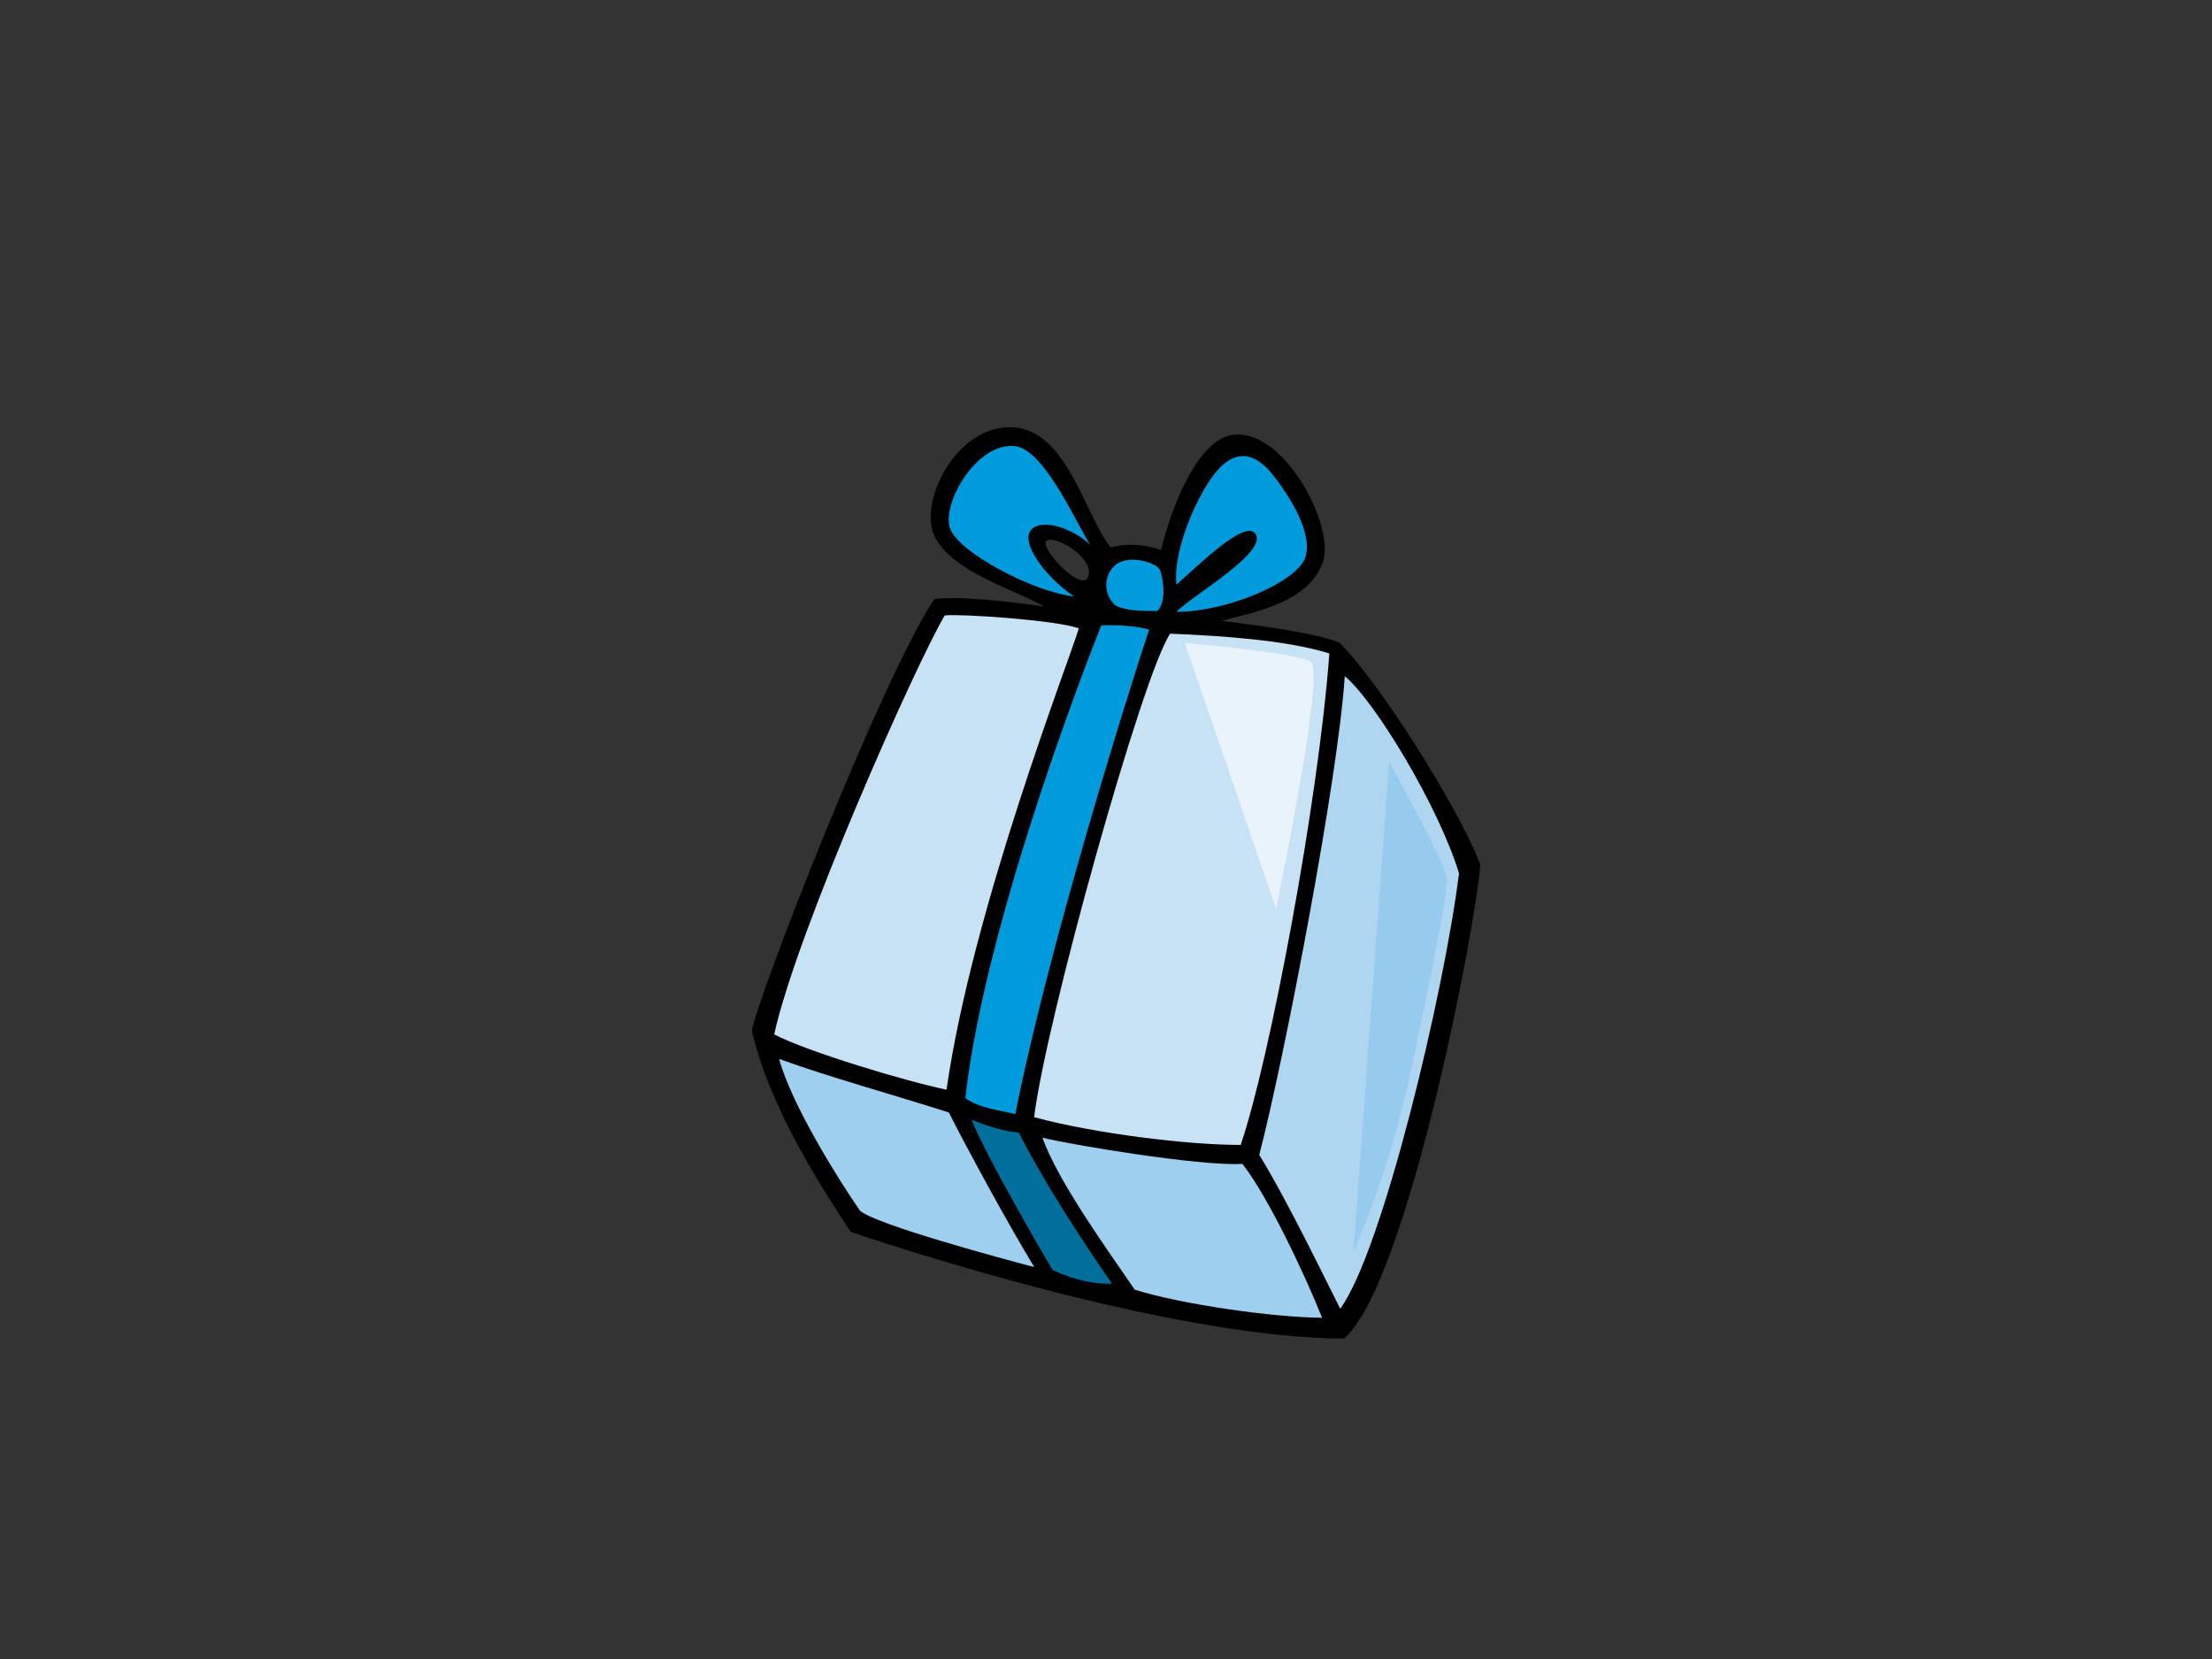 <?xml version="1.0" encoding="utf-8"?>
<!-- Generator: Adobe Illustrator 17.0.0, SVG Export Plug-In . SVG Version: 6.00 Build 0)  -->
<!DOCTYPE svg PUBLIC "-//W3C//DTD SVG 1.1//EN" "http://www.w3.org/Graphics/SVG/1.1/DTD/svg11.dtd">
<svg version="1.1" id="Layer_1" xmlns="http://www.w3.org/2000/svg" xmlns:xlink="http://www.w3.org/1999/xlink" x="0px" y="0px"
	 width="800px" height="600px" viewBox="0 0 800 600" enable-background="new 0 0 800 600" xml:space="preserve">
<rect x="0" y="0" width="800" height="600" fill="#333333" stroke="none"/>
<g>
	<path fill-rule="evenodd" clip-rule="evenodd" d="M484.376,232.402c13.751,13.422,42.542,58.471,50.977,80.158
		c-1.237,20.865-26.424,152.242-49.33,171.563c-58.601-0.336-149.361-28.804-178.358-38.61
		c-9.866-15.076-29.176-44.21-35.725-72.684c1.555-11.276,47.134-127.986,65.949-156.144c8.69-1.31,27.341,0.982,39.779,2.626
		c-12.763-6.881-32.404-12.438-39.272-24.552c-6.883-12.11,6.868-40.585,27.162-40.263c20.203,0.326,26.473,31.309,36.133,43.481
		c5.955-1.726,13.246-0.933,18.224,0.963c3.585-15.308,13.399-40.515,26.385-41.742c18.475-1.749,36.583,33.171,32.149,46.059
		c-5.199,15.072-26.151,18.342-36.624,21.286C451.973,225.859,474.552,228.472,484.376,232.402z M393.712,208.18
		c1.637-7.199-13.1-15.056-15.381-12.441C376.032,198.36,392.065,215.386,393.712,208.18z"/>
	<path fill-rule="evenodd" clip-rule="evenodd" fill="#9ECFEE" d="M410.397,466.436c-10.037-14.652-27.82-39.275-33.39-54.985
		c8.846,2.299,56.786,10.401,72.347,9.489c9.724,12.606,22.58,40.143,28.81,55.65C460.079,476.439,427.102,471.688,410.397,466.436z
		"/>
	<path fill-rule="evenodd" clip-rule="evenodd" fill="#AED6F1" d="M527.673,315.849c-5.48,43.893-27.917,137.176-42.971,157.473
		c-3.605-7.044-19.305-39.611-29.281-55.631c8.989-34.385,28.63-136.514,30.928-173.173
		C497.297,253.62,520.365,291.799,527.673,315.849z"/>
	<path fill-rule="evenodd" clip-rule="evenodd" fill="#006F9B" d="M380.612,459.24c0,0-24.252-41.169-29.187-54.269
		c5.56,2.293,11.817,4.27,17.048,4.612c8.186,16.362,22.624,38.857,33.689,54.637C391.422,464.802,380.612,459.24,380.612,459.24z"
		/>
	<path fill-rule="evenodd" clip-rule="evenodd" fill="#9ECFEE" d="M311.011,437.841c-7.643-11.01-24.674-38.173-29.247-54.871
		c17.571,6.417,42.878,13.423,61.393,19.372c5.885,11.675,21.558,40.631,30.91,55.923
		C363.384,455.471,316.4,442.808,311.011,437.841z"/>
	<path fill-rule="evenodd" clip-rule="evenodd" fill="#C7E2F5" d="M374.006,404.046c4.117-34.249,39.283-160.544,49.208-174.862
		c17.674,0.698,41.858,2.241,57.568,7.145c-3.931,53.356-21.612,147.312-32.079,177.744
		C430.105,414.124,396.129,410.038,374.006,404.046z"/>
	<path fill-rule="evenodd" clip-rule="evenodd" fill="#009BDC" d="M349.117,397.128c7.679-68.093,49.178-170.951,49.178-170.951
		s10.851-0.48,17.303,1.544c-15.883,48.566-38.556,125.562-48.402,175.216C361.277,401.474,354.188,400.815,349.117,397.128z"/>
	<path fill-rule="evenodd" clip-rule="evenodd" fill="#C7E2F5" d="M342.326,394.1c-14.407-2.946-50.541-13.791-62.33-20.005
		c8.169-37.223,51.191-133.839,61.675-151.518c6.025-0.622,39.929,1.639,48.505,4.666
		C386.859,238.542,351.683,328.531,342.326,394.1z"/>
	<path fill-rule="evenodd" clip-rule="evenodd" fill="#009BDC" d="M403.605,219.082c-4.325-3.371-4.986-10.902-0.071-14.836
		c4.901-3.921,15.058-0.643,16.035,1.969c0.977,2.621,2.591,11.638-1.08,14.79C413.015,220.949,407.336,220.954,403.605,219.082z"/>
	<path fill-rule="evenodd" clip-rule="evenodd" fill="#009BDC" d="M440.194,170.208c6.545-7.527,13.417-6.87,19.962,1.311
		c6.545,8.18,15.056,21.927,11.786,30.441c-3.275,8.511-27.821,19.315-46.486,19.315c6.027-6.123,32.085-20.951,28.807-27.828
		c-3.267-6.87-22.583,12.768-28.807,18.01C424.09,198.39,433.638,177.735,440.194,170.208z"/>
	<path fill-rule="evenodd" clip-rule="evenodd" fill="#009BDC" d="M343.618,191.157c-3.269-8.837,9.705-31.526,23.578-29.787
		c10.809,1.359,22.474,28.932,27.168,35.682c-5.895-5.575-17.023-9.824-21.276-5.575c-4.255,4.262,4.254,16.703,15.382,24.233
		C373.74,214.071,346.905,199.991,343.618,191.157z"/>
	<path fill-rule="evenodd" clip-rule="evenodd" fill="#E9F3FB" d="M474.398,239.649c-1.992-3.319-45.906-7.174-45.906-7.174
		l32.993,96.128C461.485,328.603,478.703,246.82,474.398,239.649z"/>
	<path fill-rule="evenodd" clip-rule="evenodd" fill="#97CBED" d="M523.187,317.124c-0.816-5.724-20.805-41.603-20.805-41.603
		L489.47,452.703c0,0,12.911-27.974,20.795-65.279C518.16,350.12,523.899,322.152,523.187,317.124z"/>
</g>
</svg>

